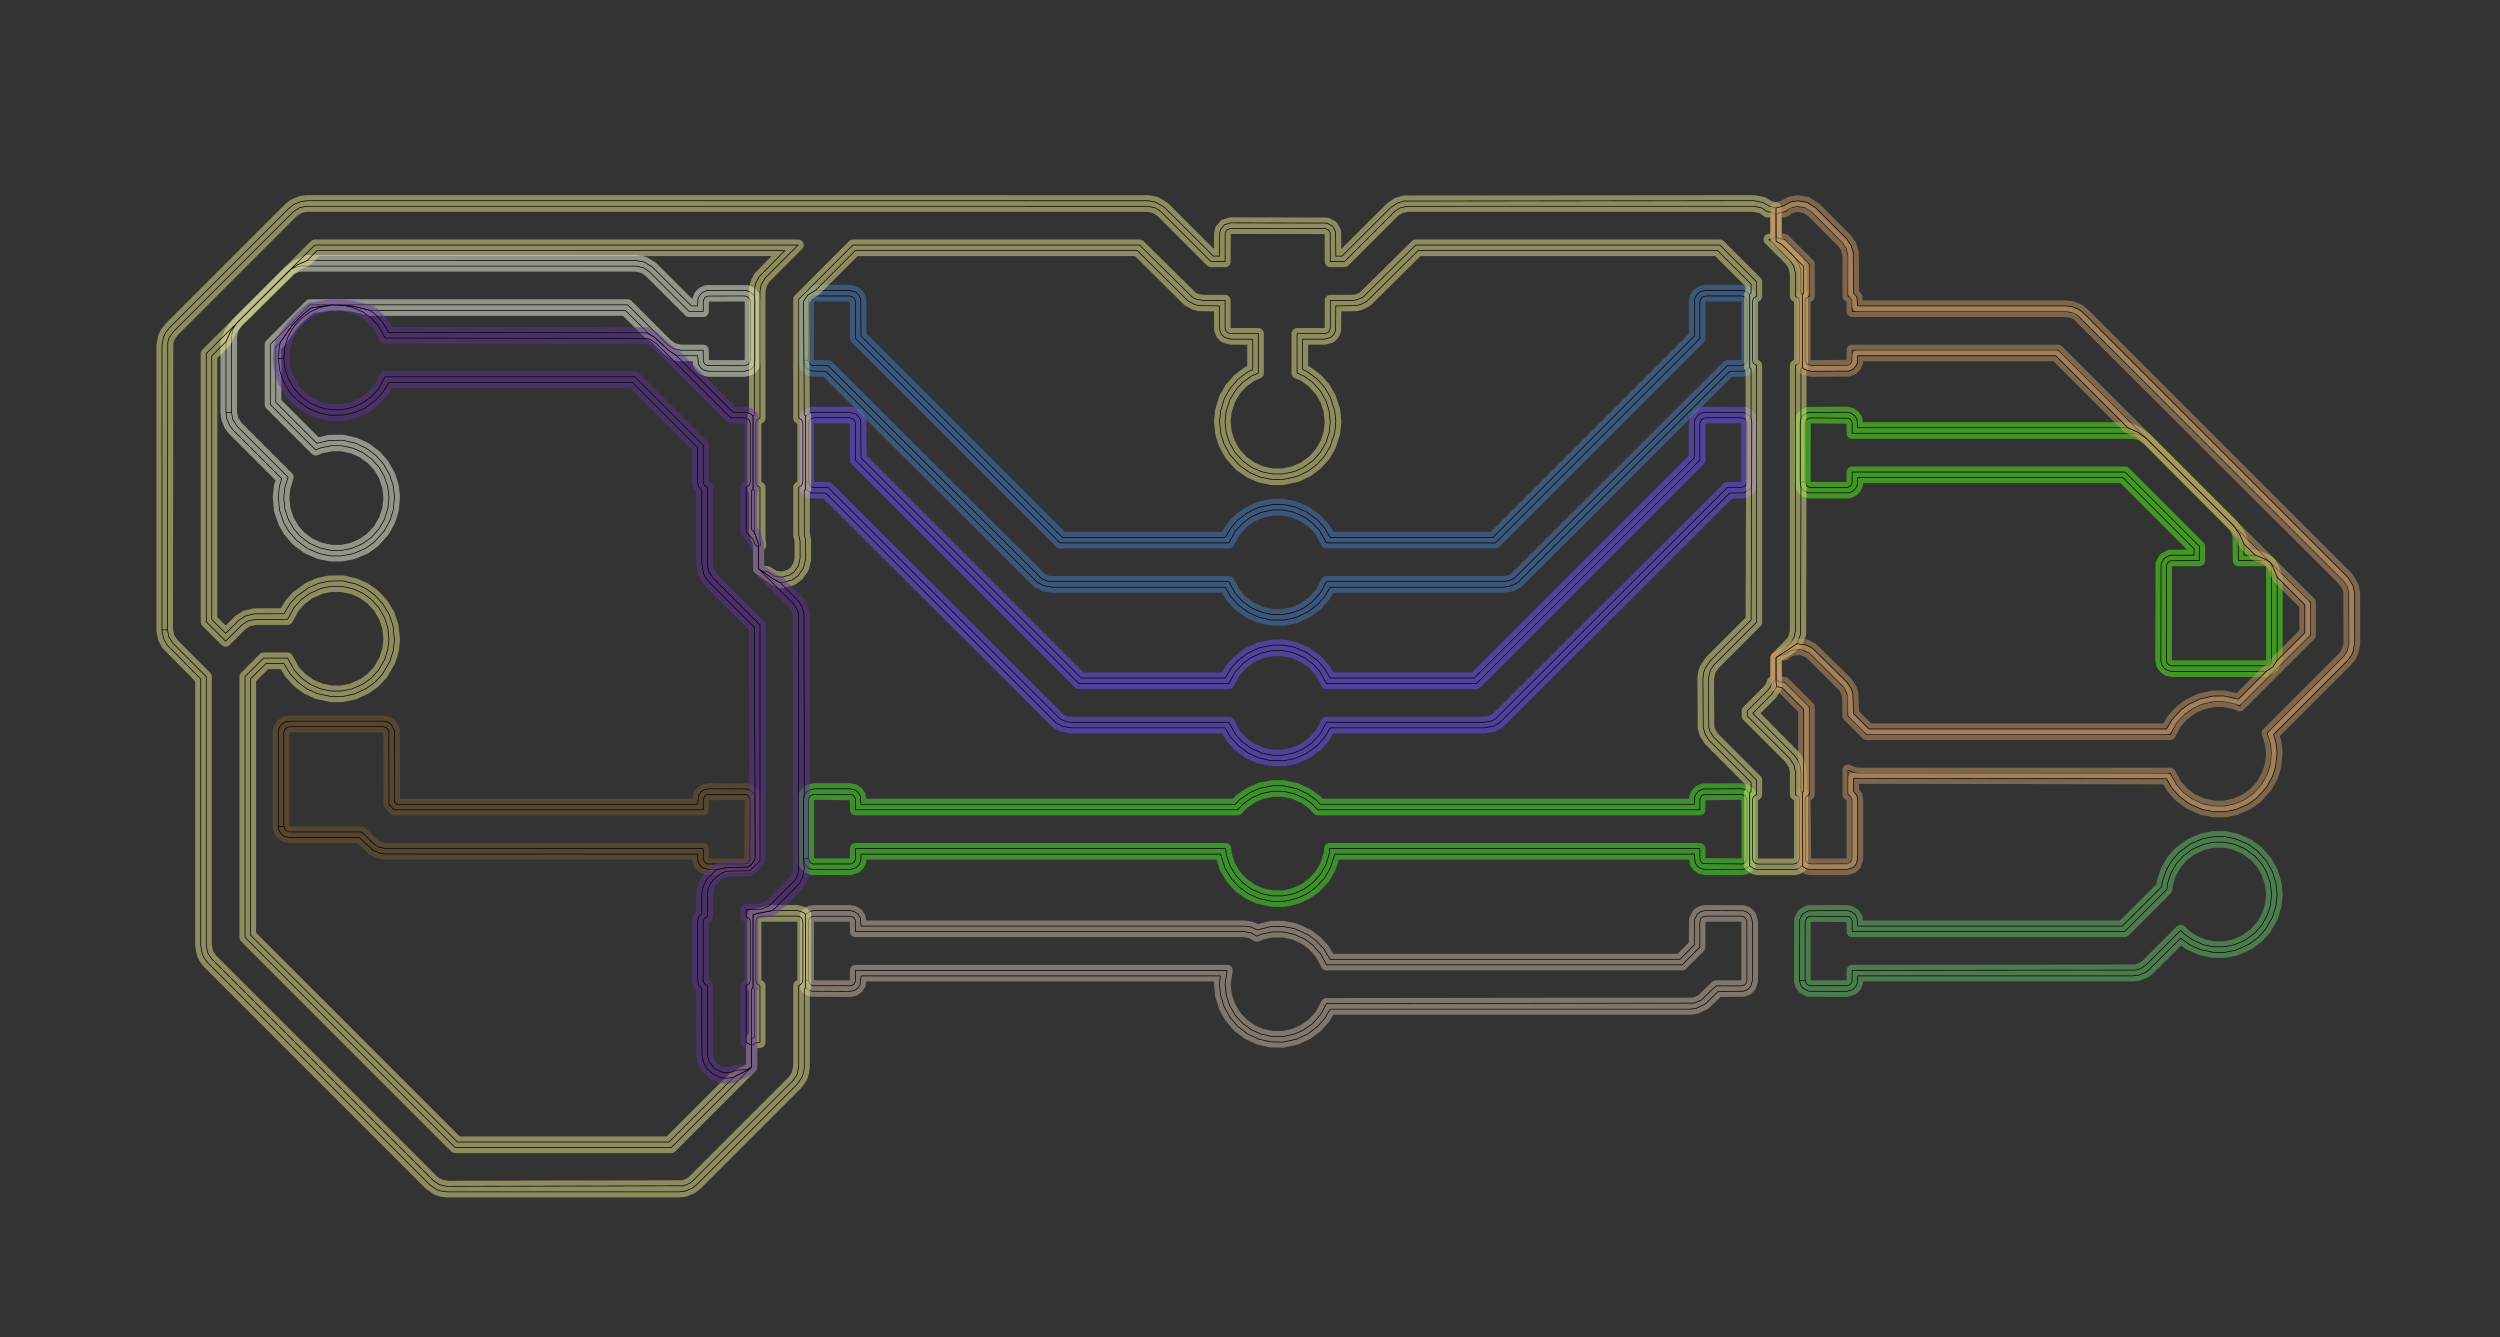 <?xml version="1.0" standalone="no"?>
<!DOCTYPE svg PUBLIC "-//W3C//DTD SVG 1.1//EN"
"http://www.w3.org/Graphics/SVG/1.1/DTD/svg11.dtd">
<svg width="170.646" height="91.276" viewBox="0 0 3555.12 1901.57" version="1.1"
xmlns="http://www.w3.org/2000/svg"
xmlns:xlink="http://www.w3.org/1999/xlink">
<rect x="0" y="0" width="3555.12" height="1901.57" fill="#333333" stroke="none"/>
<polyline points="2559.05,1394.09 2559.36,1307.56 2563.67,1299.49 2571.73,1295.18 2625.98,1294.88 2632.01,1296.08 2637.12,1299.49 2640.53,1304.6 2641.73,1316.93 3018,1316.93 3073.91,1261.02 3075.07,1253.26 3080.73,1236.95 3088.62,1223.45 3099.02,1211.77 3115.64,1199.7 3131.55,1192.99 3146.87,1189.82 3164.15,1189.82 3179.47,1192.99 3196.85,1200.45 3209.55,1209.57 3223.3,1224.83 3231.63,1239.96 3236.64,1256.48 3238.19,1272.05 3236.64,1287.61 3231.63,1304.14 3221.36,1321.92 3212,1332.32 3198.23,1342.75 3179.47,1351.1 3164.15,1354.27 3146.87,1354.27 3128.42,1350.09 3114.17,1343.65 3101.02,1334.12 3056.59,1378.45 3051.04,1382.62 3041.09,1386.74 3032.68,1387.79 2641.73,1387.79 2641.43,1397.17 2639.08,1402.84 2634.73,1407.19 2625.98,1409.84 2571.73,1409.54 2563.67,1405.23 2560.25,1400.12 2559.05,1394.09 2566.93,1394.09 2566.93,1310.63 2569.23,1305.06 2573.27,1302.91 2629,1303.35 2631.55,1305.06 2633.71,1309.09 2633.86,1324.8 3021.26,1324.8 3081.45,1264.62 3082.34,1256.49 3086.88,1242.39 3094.55,1228.77 3104.88,1217.04 3117.42,1207.71 3133.19,1200.69 3147.69,1197.65 3163.33,1197.65 3177.83,1200.69 3192.18,1206.89 3206.15,1217.04 3216.03,1228.08 3223.47,1240.89 3228.47,1255.7 3230.31,1272.05 3228.47,1288.39 3224.14,1301.7 3216.48,1315.32 3206.15,1327.05 3192.18,1337.2 3177.83,1343.4 3162.51,1346.48 3147.69,1346.44 3133.19,1343.4 3117.42,1336.38 3106.1,1328.15 3101.12,1322.89 3051.59,1372.37 3043.92,1377.49 3037.29,1379.5 2633.86,1379.92 2633.71,1395.63 2631.55,1399.66 2627.52,1401.82 2573.27,1401.82 2569.23,1399.66 2566.93,1394.09" style="stroke:rgb(103,198,105);stroke-width:15.748;fill:none;stroke-opacity:0.5;stroke-linecap:round;stroke-linejoin:round;;fill:none"/>
<polyline points="2559.05,1394.09 2559.36,1307.56 2563.67,1299.49 2571.73,1295.18 2625.98,1294.88 2632.01,1296.08 2637.12,1299.49 2640.53,1304.6 2641.73,1316.93 3018,1316.93 3073.91,1261.02 3075.07,1253.26 3080.73,1236.95 3088.62,1223.45 3099.02,1211.77 3115.64,1199.7 3131.55,1192.99 3146.87,1189.82 3164.15,1189.82 3179.47,1192.99 3196.85,1200.45 3209.55,1209.57 3223.3,1224.83 3231.63,1239.96 3236.64,1256.48 3238.19,1272.05 3236.64,1287.61 3231.63,1304.14 3221.36,1321.92 3212,1332.32 3198.23,1342.75 3179.47,1351.1 3164.15,1354.27 3146.87,1354.27 3128.42,1350.09 3114.17,1343.65 3101.02,1334.12 3056.59,1378.45 3051.04,1382.62 3041.09,1386.74 3032.68,1387.79 2641.73,1387.79 2641.43,1397.17 2639.08,1402.84 2634.73,1407.19 2625.98,1409.84 2571.73,1409.54 2563.67,1405.23 2560.25,1400.12 2559.05,1394.09 2566.93,1394.09 2566.93,1310.63 2569.23,1305.06 2573.27,1302.91 2629,1303.35 2631.55,1305.06 2633.71,1309.09 2633.86,1324.8 3021.26,1324.8 3081.45,1264.62 3082.34,1256.49 3086.88,1242.39 3094.55,1228.77 3104.88,1217.04 3117.42,1207.71 3133.19,1200.69 3147.69,1197.65 3163.33,1197.65 3177.83,1200.69 3192.18,1206.89 3206.15,1217.04 3216.03,1228.08 3223.47,1240.89 3228.47,1255.7 3230.31,1272.05 3228.47,1288.39 3224.14,1301.7 3216.48,1315.32 3206.15,1327.05 3192.18,1337.2 3177.83,1343.4 3162.51,1346.48 3147.69,1346.44 3133.19,1343.4 3117.42,1336.38 3106.1,1328.15 3101.12,1322.89 3051.59,1372.37 3043.92,1377.49 3037.29,1379.5 2633.86,1379.92 2633.71,1395.63 2631.55,1399.66 2627.52,1401.82 2573.27,1401.82 2569.23,1399.66 2566.93,1394.09" style="stroke:rgb(0,0,0);stroke-width:1px;fill:none;stroke-opacity:1;stroke-linecap:round;stroke-linejoin:round;;fill:none"/>
<polyline points="1145.67,685.432 1145.67,591.656 1151.45,587.418 1157.48,586.22 1208.66,586.22 1217.41,588.874 1221.75,593.218 1224.11,598.896 1224.41,651.07 1537.51,964.172 1742.34,964.172 1751.08,949.728 1760.44,939.33 1774.21,928.902 1791.38,920.974 1809.93,917.294 1825.57,917.382 1840.88,920.548 1858.27,928.004 1873.42,939.33 1883.82,951.01 1891.52,964.172 2096.35,964.172 2409.45,651.07 2409.45,601.968 2410.65,595.942 2414.06,590.832 2419.17,587.418 2425.2,586.22 2479.45,586.522 2485.13,588.874 2489.47,593.218 2491.14,601.968 2491.14,685.432 2490.22,692.778 2487.51,696.568 2479.45,700.878 2459.56,701.18 2131.95,1028.15 2123.13,1032.86 2111.02,1035.04 1891.51,1035.04 1883.82,1048.2 1873.42,1059.88 1859.65,1070.31 1842.48,1078.24 1825.57,1081.83 1806.66,1081.57 1789.84,1077.65 1775.59,1071.21 1760.44,1059.88 1750.04,1048.2 1742.34,1035.04 1522.83,1035.04 1510.73,1032.86 1501.91,1028.15 1174.3,701.18 1154.41,700.878 1148.73,698.526 1145.67,695.744 1145.67,685.432 1149.61,685.432 1149.61,601.968 1150.93,597.594 1153.1,595.42 1157.48,594.094 1208.66,594.094 1214.23,596.4 1216.53,601.968 1216.53,654.332 1534.25,972.046 1747.62,972.046 1755.96,956.328 1767.52,943.498 1778.84,935.272 1793.04,928.758 1809.93,925.168 1823.92,925.168 1839.25,928.25 1855.02,935.272 1867.56,944.598 1876.93,954.996 1886.24,972.046 2099.61,972.046 2417.32,654.332 2417.32,601.968 2419.63,596.4 2425.2,594.094 2476.38,594.094 2480.75,595.42 2482.92,597.594 2484.25,601.968 2484.25,685.432 2481.94,691 2476.38,693.306 2456.3,693.306 2126.95,1022.06 2120.84,1025.33 2111.02,1027.16 1886.24,1027.16 1877.89,1042.88 1866.34,1055.71 1853.6,1064.76 1840.81,1070.45 1823.92,1074.04 1809.93,1074.04 1794.61,1070.96 1778.84,1063.94 1766.29,1054.61 1756.93,1044.21 1747.62,1027.16 1522.83,1027.16 1516.71,1026.45 1508.19,1022.92 1177.56,693.306 1155.94,693.154 1151.91,691 1149.61,685.432" style="stroke:rgb(115,81,255);stroke-width:15.748;fill:none;stroke-opacity:0.5;stroke-linecap:round;stroke-linejoin:round;;fill:none"/>
<polyline points="1145.67,685.432 1145.67,591.656 1151.45,587.418 1157.48,586.22 1208.66,586.22 1217.41,588.874 1221.75,593.218 1224.11,598.896 1224.41,651.07 1537.51,964.172 1742.34,964.172 1751.08,949.728 1760.44,939.33 1774.21,928.902 1791.38,920.974 1809.93,917.294 1825.57,917.382 1840.88,920.548 1858.27,928.004 1873.42,939.33 1883.82,951.01 1891.52,964.172 2096.35,964.172 2409.45,651.07 2409.45,601.968 2410.65,595.942 2414.06,590.832 2419.17,587.418 2425.2,586.22 2479.45,586.522 2485.13,588.874 2489.47,593.218 2491.14,601.968 2491.14,685.432 2490.22,692.778 2487.51,696.568 2479.45,700.878 2459.56,701.18 2131.95,1028.15 2123.13,1032.86 2111.02,1035.04 1891.51,1035.04 1883.82,1048.2 1873.42,1059.88 1859.65,1070.31 1842.48,1078.24 1825.57,1081.83 1806.66,1081.57 1789.84,1077.65 1775.59,1071.21 1760.44,1059.88 1750.04,1048.2 1742.34,1035.04 1522.83,1035.04 1510.73,1032.86 1501.91,1028.15 1174.3,701.18 1154.41,700.878 1148.73,698.526 1145.67,695.744 1145.67,685.432 1149.61,685.432 1149.61,601.968 1150.93,597.594 1153.1,595.42 1157.48,594.094 1208.66,594.094 1214.23,596.4 1216.53,601.968 1216.53,654.332 1534.25,972.046 1747.62,972.046 1755.96,956.328 1767.52,943.498 1778.84,935.272 1793.04,928.758 1809.93,925.168 1823.92,925.168 1839.25,928.25 1855.02,935.272 1867.56,944.598 1876.93,954.996 1886.24,972.046 2099.61,972.046 2417.32,654.332 2417.32,601.968 2419.63,596.4 2425.2,594.094 2476.38,594.094 2480.75,595.42 2482.92,597.594 2484.25,601.968 2484.25,685.432 2481.94,691 2476.38,693.306 2456.3,693.306 2126.95,1022.06 2120.84,1025.33 2111.02,1027.16 1886.24,1027.16 1877.89,1042.88 1866.34,1055.71 1853.6,1064.76 1840.81,1070.45 1823.92,1074.04 1809.93,1074.04 1794.61,1070.96 1778.84,1063.94 1766.29,1054.61 1756.93,1044.21 1747.62,1027.16 1522.83,1027.16 1516.71,1026.45 1508.19,1022.92 1177.56,693.306 1155.94,693.154 1151.91,691 1149.61,685.432" style="stroke:rgb(0,0,0);stroke-width:1px;fill:none;stroke-opacity:1;stroke-linecap:round;stroke-linejoin:round;;fill:none"/>
<polyline points="1142.71,1220.87 1142.71,1137.4 1143.63,1130.06 1148.73,1124.31 1157.48,1121.65 1208.66,1121.65 1214.69,1122.85 1219.8,1126.27 1223.21,1131.37 1224.41,1143.7 1756.51,1143.7 1762.89,1137.13 1777.06,1127.26 1791.38,1120.97 1809.93,1117.29 1825.57,1117.38 1844.02,1121.57 1859.65,1128.9 1872.25,1138.16 1877.35,1143.7 2409.45,1143.7 2409.75,1134.33 2412.1,1128.65 2416.45,1124.31 2422.12,1121.96 2476.38,1121.65 2482.4,1122.85 2488.19,1127.09 2488.19,1231.18 2482.4,1235.41 2476.38,1236.61 2425.2,1236.61 2419.17,1235.41 2414.06,1232 2410.65,1226.89 2409.45,1214.57 1898.11,1214.57 1891.71,1234.7 1883.82,1248.2 1870.97,1262.08 1858.27,1271.21 1844.02,1277.65 1827.2,1281.57 1809.93,1281.92 1789.84,1277.65 1774.21,1270.31 1761.61,1261.05 1751.08,1249.48 1742.15,1234.7 1735.74,1214.57 1224.41,1214.57 1224.11,1223.94 1221.75,1229.61 1217.41,1233.96 1208.66,1236.61 1154.41,1236.31 1148.73,1233.96 1144.39,1229.61 1142.71,1220.87 1149.61,1220.87 1149.61,1137.4 1151.91,1131.83 1157.48,1129.53 1211.67,1130.13 1214.23,1131.83 1216.38,1135.86 1216.53,1151.57 1760.01,1151.57 1766.88,1144.02 1780.26,1134.45 1793.81,1128.46 1809.93,1125.17 1825.56,1125.34 1840.81,1128.76 1855.02,1135.27 1866.34,1143.5 1873.84,1151.57 2417.32,1151.57 2417.47,1135.86 2419.63,1131.83 2422.18,1130.13 2476.38,1129.53 2481.94,1131.83 2484.25,1137.4 2484.25,1220.87 2481.94,1226.43 2477.91,1228.59 2422.18,1228.14 2419.63,1226.43 2417.47,1222.4 2417.32,1206.69 1890.94,1206.69 1890.11,1215.11 1885.26,1230.03 1877.89,1242.88 1867.56,1254.61 1853.6,1264.76 1840.04,1270.75 1824.75,1274 1809.11,1274 1793.81,1270.75 1780.26,1264.76 1767.52,1255.71 1756.93,1244.21 1748.97,1230.77 1743.75,1215.11 1742.91,1206.69 1216.53,1206.69 1216.38,1222.4 1214.23,1226.43 1210.2,1228.59 1155.94,1228.59 1151.91,1226.43 1149.61,1220.87" style="stroke:rgb(74,236,41);stroke-width:15.748;fill:none;stroke-opacity:0.5;stroke-linecap:round;stroke-linejoin:round;;fill:none"/>
<polyline points="1142.71,1220.87 1142.71,1137.4 1143.63,1130.06 1148.73,1124.31 1157.48,1121.65 1208.66,1121.65 1214.69,1122.85 1219.8,1126.27 1223.21,1131.37 1224.41,1143.7 1756.51,1143.7 1762.89,1137.13 1777.06,1127.26 1791.38,1120.97 1809.93,1117.29 1825.57,1117.38 1844.02,1121.57 1859.65,1128.9 1872.25,1138.16 1877.35,1143.7 2409.45,1143.7 2409.75,1134.33 2412.1,1128.65 2416.45,1124.31 2422.12,1121.96 2476.38,1121.65 2482.4,1122.85 2488.19,1127.09 2488.19,1231.18 2482.4,1235.41 2476.38,1236.61 2425.2,1236.61 2419.17,1235.41 2414.06,1232 2410.65,1226.89 2409.45,1214.57 1898.11,1214.57 1891.71,1234.7 1883.82,1248.2 1870.97,1262.08 1858.27,1271.21 1844.02,1277.65 1827.2,1281.57 1809.93,1281.92 1789.84,1277.65 1774.21,1270.31 1761.61,1261.05 1751.08,1249.48 1742.15,1234.7 1735.74,1214.57 1224.41,1214.57 1224.11,1223.94 1221.75,1229.61 1217.41,1233.96 1208.66,1236.61 1154.41,1236.31 1148.73,1233.96 1144.39,1229.61 1142.71,1220.87 1149.61,1220.87 1149.61,1137.4 1151.91,1131.83 1157.48,1129.53 1211.67,1130.13 1214.23,1131.83 1216.38,1135.86 1216.53,1151.57 1760.01,1151.57 1766.88,1144.02 1780.26,1134.45 1793.81,1128.46 1809.93,1125.17 1825.56,1125.34 1840.81,1128.76 1855.02,1135.27 1866.34,1143.5 1873.84,1151.57 2417.32,1151.57 2417.47,1135.86 2419.63,1131.83 2422.18,1130.13 2476.38,1129.53 2481.94,1131.83 2484.25,1137.4 2484.25,1220.87 2481.94,1226.43 2477.91,1228.59 2422.18,1228.14 2419.63,1226.43 2417.47,1222.4 2417.32,1206.69 1890.94,1206.69 1890.11,1215.11 1885.26,1230.03 1877.89,1242.88 1867.56,1254.61 1853.6,1264.76 1840.04,1270.75 1824.75,1274 1809.11,1274 1793.81,1270.75 1780.26,1264.76 1767.52,1255.71 1756.93,1244.21 1748.97,1230.77 1743.75,1215.11 1742.91,1206.69 1216.53,1206.69 1216.38,1222.4 1214.23,1226.43 1210.2,1228.59 1155.94,1228.59 1151.91,1226.43 1149.61,1220.87" style="stroke:rgb(0,0,0);stroke-width:1px;fill:none;stroke-opacity:1;stroke-linecap:round;stroke-linejoin:round;;fill:none"/>
<polyline points="1145.67,1394.09 1145.67,1300.32 1151.45,1296.08 1157.48,1294.88 1208.66,1294.88 1214.69,1296.08 1219.8,1299.49 1223.21,1304.6 1224.41,1316.93 1769.68,1316.93 1778.1,1317.98 1788.29,1322.26 1808.29,1317.38 1823.92,1317.29 1840.88,1320.55 1859.65,1328.9 1873.42,1339.33 1882.78,1349.73 1891.52,1364.17 2388.87,1364.17 2409.45,1343.59 2409.75,1307.56 2414.06,1299.49 2419.17,1296.08 2425.2,1294.88 2479.45,1295.18 2485.13,1297.54 2489.47,1301.88 2492.13,1310.63 2492.13,1394.09 2489.47,1402.84 2485.13,1407.19 2479.45,1409.54 2443.42,1409.84 2424.47,1428.15 2411.95,1433.98 2403.54,1435.04 1891.51,1435.04 1883.82,1448.2 1873.42,1459.88 1859.65,1470.31 1844.02,1477.65 1823.92,1481.92 1806.66,1481.57 1789.84,1477.65 1774.21,1470.31 1760.44,1459.88 1749.14,1446.82 1740.81,1431.69 1735.8,1415.17 1734.25,1399.61 1735.41,1387.79 1224.41,1387.79 1223.21,1400.12 1219.8,1405.23 1214.69,1408.64 1208.66,1409.84 1154.41,1409.54 1148.73,1407.19 1145.67,1404.41 1145.67,1394.09 1149.61,1394.09 1149.76,1309.09 1151.91,1305.06 1155.94,1302.91 1210.2,1302.91 1214.23,1305.06 1216.38,1309.09 1216.53,1324.8 1769.68,1324.8 1779.5,1326.64 1787.23,1331.35 1793.81,1328.46 1808.3,1325.34 1824.75,1325.21 1840.81,1328.76 1855.02,1335.27 1866.34,1343.5 1877.89,1356.33 1886.24,1372.05 2392.13,1372.05 2417.32,1346.85 2417.32,1310.63 2418.65,1306.25 2420.82,1304.08 2425.2,1302.76 2476.38,1302.76 2480.75,1304.08 2484.1,1309.09 2484.25,1394.09 2482.92,1398.47 2480.75,1400.64 2476.38,1401.97 2440.15,1401.97 2419.47,1422.06 2409.67,1426.45 1886.24,1427.16 1877.89,1442.88 1866.34,1455.71 1853.6,1464.76 1840.81,1470.45 1824.75,1474 1809.11,1474 1793.04,1470.45 1780.26,1464.76 1767.52,1455.71 1756.93,1444.21 1748.97,1430.77 1743.76,1415.16 1742.13,1399.61 1745.08,1379.92 1216.53,1379.92 1216.38,1395.63 1214.23,1399.66 1210.2,1401.82 1155.94,1401.82 1151.91,1399.66 1149.61,1394.09" style="stroke:rgb(205,186,171);stroke-width:15.748;fill:none;stroke-opacity:0.5;stroke-linecap:round;stroke-linejoin:round;;fill:none"/>
<polyline points="1145.67,1394.09 1145.67,1300.32 1151.45,1296.08 1157.48,1294.88 1208.66,1294.88 1214.69,1296.08 1219.8,1299.49 1223.21,1304.6 1224.41,1316.93 1769.68,1316.93 1778.1,1317.98 1788.29,1322.26 1808.29,1317.38 1823.92,1317.29 1840.88,1320.55 1859.65,1328.9 1873.42,1339.33 1882.78,1349.73 1891.52,1364.17 2388.87,1364.17 2409.45,1343.59 2409.75,1307.56 2414.06,1299.49 2419.17,1296.08 2425.2,1294.88 2479.45,1295.18 2485.13,1297.54 2489.47,1301.88 2492.13,1310.63 2492.13,1394.09 2489.47,1402.84 2485.13,1407.19 2479.45,1409.54 2443.42,1409.84 2424.47,1428.15 2411.95,1433.98 2403.54,1435.04 1891.51,1435.04 1883.82,1448.2 1873.42,1459.88 1859.65,1470.31 1844.02,1477.65 1823.92,1481.92 1806.66,1481.57 1789.84,1477.65 1774.21,1470.31 1760.44,1459.88 1749.14,1446.82 1740.81,1431.69 1735.8,1415.17 1734.25,1399.61 1735.41,1387.79 1224.41,1387.79 1223.21,1400.12 1219.8,1405.23 1214.69,1408.64 1208.66,1409.84 1154.41,1409.54 1148.73,1407.19 1145.67,1404.41 1145.67,1394.09 1149.61,1394.09 1149.76,1309.09 1151.91,1305.06 1155.94,1302.91 1210.2,1302.91 1214.23,1305.06 1216.38,1309.09 1216.53,1324.8 1769.68,1324.8 1779.5,1326.64 1787.23,1331.35 1793.81,1328.46 1808.3,1325.34 1824.75,1325.21 1840.81,1328.76 1855.02,1335.27 1866.34,1343.5 1877.89,1356.33 1886.24,1372.05 2392.13,1372.05 2417.32,1346.85 2417.32,1310.63 2418.65,1306.25 2420.82,1304.08 2425.2,1302.76 2476.38,1302.76 2480.75,1304.08 2484.1,1309.09 2484.25,1394.09 2482.92,1398.47 2480.75,1400.64 2476.38,1401.97 2440.15,1401.97 2419.47,1422.06 2409.67,1426.45 1886.24,1427.16 1877.89,1442.88 1866.34,1455.71 1853.6,1464.76 1840.81,1470.45 1824.75,1474 1809.11,1474 1793.04,1470.45 1780.26,1464.76 1767.52,1455.71 1756.93,1444.21 1748.97,1430.77 1743.76,1415.16 1742.13,1399.61 1745.08,1379.92 1216.53,1379.92 1216.38,1395.63 1214.23,1399.66 1210.2,1401.82 1155.94,1401.82 1151.91,1399.66 1149.61,1394.09" style="stroke:rgb(0,0,0);stroke-width:1px;fill:none;stroke-opacity:1;stroke-linecap:round;stroke-linejoin:round;;fill:none"/>
<polyline points="321.338,586.692 321.338,485.936 327.766,471.566 337.282,458.856 410.284,385.882 422.432,376.9 436.802,370.472 905.48,370.548 916.04,372.648 927.846,379.812 983.18,435.038 992.126,435.038 992.428,425.668 994.78,419.99 999.124,415.646 1004.8,413.294 1062.13,413.294 1067.8,415.646 1072.92,421.454 1073.82,428.74 1073.82,512.202 1072.9,519.55 1067.8,525.298 1059.05,527.952 1007.87,527.952 1001.85,526.754 996.738,523.34 993.324,518.23 992.126,505.904 966.96,505.828 961.058,505.04 956.762,502.524 949.248,496.97 931.41,480.116 921.62,473.698 889.26,441.338 526.262,441.338 503.07,435.53 485.34,433.646 469.654,433.736 442.464,437.902 427.47,450.142 416.266,461.782 398.94,486.286 392.204,493.022 392.204,572.016 450.676,630.486 468.076,626.3 486.988,626.042 505.434,630.226 521.066,637.564 534.834,647.992 545.232,659.67 554.466,676.178 559.216,691.078 560.936,706.62 559.216,725.456 554.466,740.356 546.13,755.48 532.386,770.746 519.684,779.868 502.302,787.324 485.342,790.578 469.704,790.492 454.39,787.324 437.008,779.868 421.858,768.542 410.56,755.48 403.564,743.364 397.476,725.456 395.754,706.62 397.476,691.078 400.734,680.766 331.716,611.746 326.514,605.052 322.394,595.104 321.338,586.692 329.212,586.692 329.212,478.346 331.64,467.1 337.284,458.858 414.564,382.592 423.086,379.062 429.212,378.346 904.708,378.384 915.182,380.774 922.85,385.898 979.918,442.912 1000,442.912 1000.15,427.204 1002.31,423.172 1006.34,421.016 1059.05,420.866 1062.07,421.464 1065.6,424.364 1066.93,428.74 1066.93,512.204 1064.62,517.772 1059.05,520.078 1006.34,519.926 1002.31,517.772 1000.15,513.74 1000,498.03 967.732,497.992 957.258,495.602 949.016,489.958 892.52,433.464 440.628,433.464 384.33,489.76 384.33,575.276 448.934,639.88 456.026,636.912 471.35,633.83 486.164,633.874 502.23,637.42 515.748,643.486 528.982,653.26 538.862,664.298 546.308,677.108 551.514,692.714 553.148,708.266 551.644,723.006 546.682,738.692 538.344,752.876 527.758,764.376 515.748,773.048 500.664,779.622 486.164,782.66 471.35,782.704 454.46,779.114 440.252,772.6 427.71,763.274 418.348,752.876 410.01,738.692 405.048,723.006 403.542,708.266 405.048,693.528 409.714,678.612 336.764,605.606 331.05,596.51 329.212,586.692" style="stroke:rgb(242,251,227);stroke-width:15.748;fill:none;stroke-opacity:0.5;stroke-linecap:round;stroke-linejoin:round;;fill:none"/>
<polyline points="321.338,586.692 321.338,485.936 327.766,471.566 337.282,458.856 410.284,385.882 422.432,376.9 436.802,370.472 905.48,370.548 916.04,372.648 927.846,379.812 983.18,435.038 992.126,435.038 992.428,425.668 994.78,419.99 999.124,415.646 1004.8,413.294 1062.13,413.294 1067.8,415.646 1072.92,421.454 1073.82,428.74 1073.82,512.202 1072.9,519.55 1067.8,525.298 1059.05,527.952 1007.87,527.952 1001.85,526.754 996.738,523.34 993.324,518.23 992.126,505.904 966.96,505.828 961.058,505.04 956.762,502.524 949.248,496.97 931.41,480.116 921.62,473.698 889.26,441.338 526.262,441.338 503.07,435.53 485.34,433.646 469.654,433.736 442.464,437.902 427.47,450.142 416.266,461.782 398.94,486.286 392.204,493.022 392.204,572.016 450.676,630.486 468.076,626.3 486.988,626.042 505.434,630.226 521.066,637.564 534.834,647.992 545.232,659.67 554.466,676.178 559.216,691.078 560.936,706.62 559.216,725.456 554.466,740.356 546.13,755.48 532.386,770.746 519.684,779.868 502.302,787.324 485.342,790.578 469.704,790.492 454.39,787.324 437.008,779.868 421.858,768.542 410.56,755.48 403.564,743.364 397.476,725.456 395.754,706.62 397.476,691.078 400.734,680.766 331.716,611.746 326.514,605.052 322.394,595.104 321.338,586.692 329.212,586.692 329.212,478.346 331.64,467.1 337.284,458.858 414.564,382.592 423.086,379.062 429.212,378.346 904.708,378.384 915.182,380.774 922.85,385.898 979.918,442.912 1000,442.912 1000.15,427.204 1002.31,423.172 1006.34,421.016 1059.05,420.866 1062.07,421.464 1065.6,424.364 1066.93,428.74 1066.93,512.204 1064.62,517.772 1059.05,520.078 1006.34,519.926 1002.31,517.772 1000.15,513.74 1000,498.03 967.732,497.992 957.258,495.602 949.016,489.958 892.52,433.464 440.628,433.464 384.33,489.76 384.33,575.276 448.934,639.88 456.026,636.912 471.35,633.83 486.164,633.874 502.23,637.42 515.748,643.486 528.982,653.26 538.862,664.298 546.308,677.108 551.514,692.714 553.148,708.266 551.644,723.006 546.682,738.692 538.344,752.876 527.758,764.376 515.748,773.048 500.664,779.622 486.164,782.66 471.35,782.704 454.46,779.114 440.252,772.6 427.71,763.274 418.348,752.876 410.01,738.692 405.048,723.006 403.542,708.266 405.048,693.528 409.714,678.612 336.764,605.606 331.05,596.51 329.212,586.692" style="stroke:rgb(0,0,0);stroke-width:1px;fill:none;stroke-opacity:1;stroke-linecap:round;stroke-linejoin:round;;fill:none"/>
<polyline points="1142.71,512.202 1142.72,428.442 1148.6,419.648 1159.56,412.992 1208.66,412.992 1217.41,415.646 1221.75,419.99 1224.11,425.668 1224.41,477.842 1510.74,764.172 1742.34,764.172 1751.08,749.728 1760.44,739.33 1774.21,728.902 1791.38,720.974 1809.93,717.294 1825.57,717.382 1840.88,720.548 1858.27,728.004 1873.42,739.33 1883.82,751.01 1891.52,764.172 2123.12,764.172 2409.45,477.842 2409.45,428.74 2410.65,422.712 2414.06,417.604 2419.17,414.19 2425.2,412.992 2476.38,412.992 2482.4,414.19 2488.19,418.426 2488.19,522.516 2485.13,525.298 2479.45,527.65 2459.56,527.952 2158.72,828.146 2149.9,832.862 2137.79,835.038 1891.51,835.038 1883.82,848.202 1873.42,859.882 1859.65,870.308 1842.48,878.236 1825.57,881.83 1806.66,881.572 1789.84,877.646 1775.59,871.206 1760.44,859.882 1750.04,848.202 1742.34,835.038 1496.06,835.038 1483.96,832.862 1475.14,828.146 1174.3,527.952 1154.41,527.65 1148.73,525.298 1144.39,520.954 1142.71,512.202 1149.61,512.204 1149.61,428.74 1150.93,424.364 1154.47,421.464 1157.48,420.866 1208.66,420.866 1214.23,423.172 1216.53,428.74 1216.53,481.104 1507.48,772.046 1747.62,772.046 1755.96,756.328 1767.52,743.498 1778.84,735.272 1793.04,728.758 1809.93,725.168 1823.92,725.168 1839.25,728.25 1855.02,735.272 1867.56,744.598 1876.93,754.996 1886.24,772.046 2126.38,772.046 2417.32,481.104 2417.32,428.74 2419.63,423.172 2425.2,420.866 2476.38,420.866 2479.39,421.464 2482.92,424.364 2484.25,428.74 2484.25,512.204 2481.94,517.772 2476.38,520.078 2456.3,520.078 2153.73,822.06 2147.61,825.328 2137.79,827.164 1886.24,827.164 1877.89,842.882 1866.34,855.714 1853.6,864.762 1840.81,870.452 1823.92,874.042 1809.93,874.042 1794.61,870.96 1778.84,863.938 1766.29,854.612 1756.93,844.214 1747.62,827.164 1496.06,827.164 1489.94,826.448 1481.41,822.918 1177.56,520.078 1155.94,519.926 1151.91,517.772 1149.61,512.204" style="stroke:rgb(70,124,194);stroke-width:15.748;fill:none;stroke-opacity:0.5;stroke-linecap:round;stroke-linejoin:round;;fill:none"/>
<polyline points="1142.71,512.202 1142.72,428.442 1148.6,419.648 1159.56,412.992 1208.66,412.992 1217.41,415.646 1221.75,419.99 1224.11,425.668 1224.41,477.842 1510.74,764.172 1742.34,764.172 1751.08,749.728 1760.44,739.33 1774.21,728.902 1791.38,720.974 1809.93,717.294 1825.57,717.382 1840.88,720.548 1858.27,728.004 1873.42,739.33 1883.82,751.01 1891.52,764.172 2123.12,764.172 2409.45,477.842 2409.45,428.74 2410.65,422.712 2414.06,417.604 2419.17,414.19 2425.2,412.992 2476.38,412.992 2482.4,414.19 2488.19,418.426 2488.19,522.516 2485.13,525.298 2479.45,527.65 2459.56,527.952 2158.72,828.146 2149.9,832.862 2137.79,835.038 1891.51,835.038 1883.82,848.202 1873.42,859.882 1859.65,870.308 1842.48,878.236 1825.57,881.83 1806.66,881.572 1789.84,877.646 1775.59,871.206 1760.44,859.882 1750.04,848.202 1742.34,835.038 1496.06,835.038 1483.96,832.862 1475.14,828.146 1174.3,527.952 1154.41,527.65 1148.73,525.298 1144.39,520.954 1142.71,512.202 1149.61,512.204 1149.61,428.74 1150.93,424.364 1154.47,421.464 1157.48,420.866 1208.66,420.866 1214.23,423.172 1216.53,428.74 1216.53,481.104 1507.48,772.046 1747.62,772.046 1755.96,756.328 1767.52,743.498 1778.84,735.272 1793.04,728.758 1809.93,725.168 1823.92,725.168 1839.25,728.25 1855.02,735.272 1867.56,744.598 1876.93,754.996 1886.24,772.046 2126.38,772.046 2417.32,481.104 2417.32,428.74 2419.63,423.172 2425.2,420.866 2476.38,420.866 2479.39,421.464 2482.92,424.364 2484.25,428.74 2484.25,512.204 2481.94,517.772 2476.38,520.078 2456.3,520.078 2153.73,822.06 2147.61,825.328 2137.79,827.164 1886.24,827.164 1877.89,842.882 1866.34,855.714 1853.6,864.762 1840.81,870.452 1823.92,874.042 1809.93,874.042 1794.61,870.96 1778.84,863.938 1766.29,854.612 1756.93,844.214 1747.62,827.164 1496.06,827.164 1489.94,826.448 1481.41,822.918 1177.56,520.078 1155.94,519.926 1151.91,517.772 1149.61,512.204" style="stroke:rgb(0,0,0);stroke-width:1px;fill:none;stroke-opacity:1;stroke-linecap:round;stroke-linejoin:round;;fill:none"/>
<polyline points="2560.04,685.432 2560.04,601.968 2561.71,593.218 2566.05,588.874 2571.73,586.522 2625.98,586.22 2632.01,587.418 2637.12,590.832 2640.53,595.942 2641.73,608.268 3025.87,608.266 3040.24,614.698 3052.39,623.676 3175.53,746.818 3184.51,758.964 3190.94,773.342 3190.94,789.37 3206.97,789.37 3222.44,795.776 3228.08,799.478 3231.78,805.118 3238.19,820.586 3238.17,939.182 3232.01,948.55 3222.44,954.724 3088.58,954.724 3082.56,953.524 3077.45,950.112 3074.03,945.002 3072.83,938.976 3073.14,802.044 3077.45,793.982 3085.51,789.672 3120.08,789.37 3120.08,780.424 3018.79,679.134 2641.73,679.134 2641.43,688.504 2639.08,694.182 2634.73,698.526 2629.06,700.878 2571.73,700.878 2566.05,698.526 2560.95,692.772 2560.04,685.432 2566.93,685.432 2567.08,600.432 2569.23,596.4 2573.27,594.244 2629,594.694 2631.55,596.4 2633.71,600.432 2633.86,616.142 3033.46,616.14 3043.28,617.978 3052.95,624.212 3177.97,749.816 3182.65,761.136 3183.07,797.244 3222.44,797.244 3226.17,798.224 3229.34,801.396 3230.31,805.118 3230.31,938.976 3228.99,943.35 3226.81,945.522 3222.44,946.85 3088.58,946.85 3085.57,946.25 3082.03,943.35 3080.71,938.976 3080.86,803.582 3083.01,799.55 3087.05,797.394 3127.95,797.244 3127.95,777.162 3022.05,671.26 2633.86,671.26 2633.71,686.968 2631.55,691 2627.52,693.154 2573.27,693.154 2569.23,691 2566.93,685.432" style="stroke:rgb(84,248,27);stroke-width:15.748;fill:none;stroke-opacity:0.5;stroke-linecap:round;stroke-linejoin:round;;fill:none"/>
<polyline points="2560.04,685.432 2560.04,601.968 2561.71,593.218 2566.05,588.874 2571.73,586.522 2625.98,586.22 2632.01,587.418 2637.12,590.832 2640.53,595.942 2641.73,608.268 3025.87,608.266 3040.24,614.698 3052.39,623.676 3175.53,746.818 3184.51,758.964 3190.94,773.342 3190.94,789.37 3206.97,789.37 3222.44,795.776 3228.08,799.478 3231.78,805.118 3238.19,820.586 3238.17,939.182 3232.01,948.55 3222.44,954.724 3088.58,954.724 3082.56,953.524 3077.45,950.112 3074.03,945.002 3072.83,938.976 3073.14,802.044 3077.45,793.982 3085.51,789.672 3120.08,789.37 3120.08,780.424 3018.79,679.134 2641.73,679.134 2641.43,688.504 2639.08,694.182 2634.73,698.526 2629.06,700.878 2571.73,700.878 2566.05,698.526 2560.95,692.772 2560.04,685.432 2566.93,685.432 2567.08,600.432 2569.23,596.4 2573.27,594.244 2629,594.694 2631.55,596.4 2633.71,600.432 2633.86,616.142 3033.46,616.14 3043.28,617.978 3052.95,624.212 3177.97,749.816 3182.65,761.136 3183.07,797.244 3222.44,797.244 3226.17,798.224 3229.34,801.396 3230.31,805.118 3230.31,938.976 3228.99,943.35 3226.81,945.522 3222.44,946.85 3088.58,946.85 3085.57,946.25 3082.03,943.35 3080.71,938.976 3080.86,803.582 3083.01,799.55 3087.05,797.394 3127.95,797.244 3127.95,777.162 3022.05,671.26 2633.86,671.26 2633.71,686.968 2631.55,691 2627.52,693.154 2573.27,693.154 2569.23,691 2566.93,685.432" style="stroke:rgb(0,0,0);stroke-width:1px;fill:none;stroke-opacity:1;stroke-linecap:round;stroke-linejoin:round;;fill:none"/>
<polyline points="230.314,895.668 230.314,491.42 232.49,479.316 235.49,473.06 240.692,466.366 411.246,295.81 417.942,290.61 427.89,286.488 436.302,285.432 1633.43,285.508 1643.99,287.608 1655.8,294.772 1725.31,364.172 1734.25,364.172 1734.25,332.676 1735.45,326.65 1741.25,319.582 1750,316.928 1886.93,317.23 1894.99,321.54 1899.3,329.604 1899.61,364.172 1908.55,364.172 1978.06,294.772 1987.01,288.79 1996.58,285.886 2494.09,285.432 2506.97,287.904 2516.39,293.41 2525.59,295.726 2525.64,343.018 2534.54,348.314 2552.19,366.08 2557.66,374.412 2559.97,380.958 2561.02,389.37 2561.02,416.542 2562.99,418.426 2562.99,522.518 2561.02,524.4 2561.02,594.416 2560.04,601.968 2560.04,685.432 2561.02,692.982 2560.57,901.644 2555.28,915.464 2525.59,935.28 2526.5,976.802 2519.15,987.654 2492.52,1014.28 2551.68,1074.12 2555.85,1079.67 2559.97,1089.62 2561.02,1098.03 2561.02,1125.2 2562.99,1127.09 2562.99,1231.18 2557.21,1235.41 2551.18,1236.61 2500,1236.61 2493.97,1235.41 2488.19,1231.18 2488.19,1127.09 2490.16,1125.2 2490.16,1112.71 2430.99,1053.44 2425.01,1044.48 2422.11,1034.91 2421.65,964.764 2422.71,956.352 2425.01,949.808 2432.03,939.71 2490.16,881.584 2491.14,601.968 2490.16,594.424 2490.16,524.4 2488.19,522.516 2488.19,418.426 2490.16,416.542 2490.16,404.046 2442.41,356.298 2016.64,356.298 1944.15,428.146 1935.33,432.862 1928.61,434.584 1899.61,435.038 1899.3,469.606 1896.95,475.284 1892.61,479.628 1883.86,482.282 1852.36,482.282 1852.36,525.354 1859.65,528.902 1873.42,539.33 1883.82,551.01 1891.71,564.508 1898.06,584.044 1899.61,599.606 1898.06,615.166 1891.71,634.702 1883.82,648.202 1873.42,659.882 1859.65,670.308 1844.02,677.646 1823.92,681.916 1808.29,681.83 1791.38,678.236 1777.06,671.954 1762.89,662.084 1749.14,646.82 1740.81,631.694 1736.06,616.796 1734.25,599.606 1735.8,584.044 1741.4,565.978 1749.14,552.392 1760.44,539.33 1774.21,528.902 1781.5,525.354 1781.5,482.282 1750,482.282 1741.25,479.628 1736.91,475.284 1734.55,469.606 1734.25,435.038 1705.25,434.584 1698.52,432.862 1689.7,428.146 1617.21,356.298 1216.25,356.298 1159.56,412.99 1148.6,419.648 1142.72,428.442 1143.7,589.772 1145.67,591.654 1145.67,695.746 1143.7,697.628 1143.7,759.202 1145.59,768.734 1145.58,794.952 1142.61,807.718 1135.11,818.472 1126.48,824.74 1112.29,828.632 1109.65,828.632 1101.48,824.582 1078.7,808.776 1078.79,774.414 1072.83,757.038 1072.83,697.63 1070.86,695.744 1070.86,591.656 1072.83,589.77 1073.29,408.788 1075.01,402.068 1079.73,393.246 1116.03,356.298 450.978,356.298 436.808,370.468 422.432,376.9 413.148,383.288 336.748,459.418 327.766,471.566 321.336,485.94 301.18,506.098 301.18,880.99 320.866,900.676 339.476,882.174 348.428,876.192 361.842,872.91 403.758,872.834 412.496,858.39 421.858,847.992 438.476,835.918 452.796,829.636 468.076,826.3 486.988,826.042 505.434,830.226 519.684,836.666 532.386,845.788 544.196,858.39 553.126,873.17 558.79,889.486 560.936,909.914 559.216,925.456 554.466,940.356 544.196,958.144 533.668,969.708 521.066,978.97 503.894,986.898 486.988,990.492 471.35,990.578 451.258,986.306 437.008,979.868 424.304,970.746 412.496,958.144 403.758,943.7 378.062,943.7 356.298,965.464 356.298,1329.81 650.502,1624.01 951.266,1624.02 1043.28,1532 1049.26,1528.07 1062.1,1522.55 1068.82,1517.52 1068.84,1476.87 1072.83,1475.3 1072.83,1406.29 1070.86,1404.4 1070.86,1300.8 1097.99,1294.88 1133.86,1294.88 1142.61,1297.54 1145.67,1300.32 1145.67,1404.41 1143.7,1406.29 1143.7,1517.12 1142.64,1525.54 1140.34,1532.08 1133.32,1542.18 990.998,1684.5 984.302,1689.7 974.354,1693.82 965.942,1694.88 635.826,1694.88 627.414,1693.82 620.87,1691.52 610.77,1684.5 295.81,1369.54 290.61,1362.85 287.608,1356.59 285.432,1344.49 285.432,965.464 237.206,916.594 232.49,907.772 230.39,897.212 230.314,895.668 238.188,895.668 238.604,486.808 240.616,480.176 246.26,471.932 417.386,300.86 426.482,295.144 436.302,293.306 1632.66,293.344 1643.13,295.734 1650.8,300.86 1722.04,372.046 1742.13,372.046 1742.28,331.14 1744.43,327.108 1750,324.802 1885.39,324.954 1889.43,327.108 1891.58,331.14 1891.73,372.046 1911.81,372.046 1983.05,300.86 1990.72,295.734 2001.2,293.344 2494.09,293.306 2505.3,295.688 2513.32,301.236 2519.55,301.754 2525.56,305.382 2525.55,336.294 2522.04,338.956 2515.65,340.458 2545.08,369.882 2550.72,378.124 2553.11,388.598 2553.15,421.148 2557.73,424.364 2559.05,428.74 2559.05,512.204 2557.73,516.578 2553.15,519.796 2553.11,897.032 2551.31,906.08 2548.04,912.192 2525.54,935.282 2525.59,966.33 2520.67,969.48 2517.62,976.894 2513.58,982.086 2484.64,1011.02 2484.64,1018.11 2545.08,1078.54 2551.31,1088.21 2553.15,1098.03 2553.15,1129.81 2557.73,1133.03 2559.05,1137.4 2559.05,1220.87 2556.75,1226.43 2551.18,1228.74 2500,1228.74 2495.62,1227.41 2493.45,1225.24 2492.13,1220.87 2492.13,1137.4 2493.45,1133.03 2498.03,1129.81 2498.03,1109.45 2437.08,1048.44 2431.95,1040.77 2429.94,1034.14 2429.53,964.764 2431.95,953.52 2437.6,945.278 2498.03,884.846 2498.03,519.796 2493.45,516.578 2492.13,512.204 2492.13,428.74 2493.45,424.364 2498.03,421.148 2498.03,400.784 2445.67,348.424 2013.38,348.424 1937.88,422.918 1929.35,426.448 1924,427.126 1891.73,427.164 1891.73,466.534 1890.4,470.91 1888.23,473.082 1883.86,474.408 1844.49,474.408 1844.49,530.548 1854.28,534.796 1866.34,543.498 1877.89,556.328 1885.56,569.95 1889.88,583.256 1891.69,600.428 1890.1,615.158 1885.56,629.262 1877.89,642.882 1867.56,654.612 1853.6,664.762 1840.04,670.748 1823.92,674.042 1808.3,673.87 1793.81,670.748 1780.26,664.762 1767.52,655.714 1755.96,642.882 1748.3,629.262 1743.76,615.158 1742.13,599.606 1743.63,584.868 1748.97,568.446 1756.93,554.996 1766.88,544.016 1779.58,534.796 1789.37,530.548 1789.37,474.408 1750,474.408 1745.62,473.082 1742.72,469.548 1742.13,466.534 1742.13,427.164 1709.86,427.126 1700.81,425.328 1695.98,422.918 1620.47,348.424 1212.99,348.424 1135.83,425.588 1135.83,594.376 1140.4,597.594 1141.73,601.968 1141.73,685.432 1140.4,689.806 1135.83,693.024 1135.83,760.534 1137.76,769.506 1137.75,794.13 1135.41,804.516 1129.26,813.204 1123.28,817.548 1112.29,820.758 1101.72,819.516 1091.01,812.976 1083.31,811.942 1078.7,808.734 1078.7,777.804 1081.77,775.458 1080.71,768.308 1080.71,693.024 1076.13,689.806 1074.8,685.432 1074.8,601.968 1076.13,597.594 1080.71,594.376 1080.71,414.172 1082.55,404.354 1088.26,395.258 1135.04,348.424 447.716,348.424 293.306,502.836 293.306,884.252 320.866,911.812 343.898,888.78 352.14,883.136 363.384,880.708 409.032,880.708 418.348,863.658 428.292,852.678 440.252,843.934 456.026,836.912 470.526,833.874 486.164,833.874 502.23,837.42 515.748,843.486 527.758,852.158 538.344,863.658 546.978,878.612 551.514,892.714 553.106,909.09 551.644,923.006 546.978,937.922 538.344,952.876 528.398,963.856 516.438,972.6 500.664,979.622 486.164,982.66 470.526,982.66 456.026,979.622 441.678,973.422 428.934,964.376 418.348,952.876 409.032,935.826 374.8,935.826 348.424,962.202 348.424,1333.07 647.242,1631.89 954.526,1631.89 1068.9,1517.51 1068.86,1486.54 1074.93,1482.86 1080.71,1482.36 1080.71,1401.69 1076.13,1398.47 1074.8,1394.09 1074.8,1310.63 1076.13,1306.25 1079.66,1303.35 1082.68,1302.76 1133.86,1302.76 1138.23,1304.08 1140.4,1306.25 1141.73,1310.63 1141.73,1394.09 1140.4,1398.47 1135.83,1401.69 1135.83,1517.12 1133.4,1528.37 1127.75,1536.61 985.43,1678.94 980.59,1682.76 972.068,1686.29 635.826,1687.01 624.582,1684.58 616.338,1678.94 301.378,1363.97 295.734,1355.73 293.306,1344.49 293.306,962.202 245.74,914.582 240.024,905.486 238.188,895.668" style="stroke:rgb(232,231,141);stroke-width:15.748;fill:none;stroke-opacity:0.5;stroke-linecap:round;stroke-linejoin:round;;fill:none"/>
<polyline points="230.314,895.668 230.314,491.42 232.49,479.316 235.49,473.06 240.692,466.366 411.246,295.81 417.942,290.61 427.89,286.488 436.302,285.432 1633.43,285.508 1643.99,287.608 1655.8,294.772 1725.31,364.172 1734.25,364.172 1734.25,332.676 1735.45,326.65 1741.25,319.582 1750,316.928 1886.93,317.23 1894.99,321.54 1899.3,329.604 1899.61,364.172 1908.55,364.172 1978.06,294.772 1987.01,288.79 1996.58,285.886 2494.09,285.432 2506.97,287.904 2516.39,293.41 2525.59,295.726 2525.64,343.018 2534.54,348.314 2552.19,366.08 2557.66,374.412 2559.97,380.958 2561.02,389.37 2561.02,416.542 2562.99,418.426 2562.99,522.518 2561.02,524.4 2561.02,594.416 2560.04,601.968 2560.04,685.432 2561.02,692.982 2560.57,901.644 2555.28,915.464 2525.59,935.28 2526.5,976.802 2519.15,987.654 2492.52,1014.28 2551.68,1074.12 2555.85,1079.67 2559.97,1089.62 2561.02,1098.03 2561.02,1125.2 2562.99,1127.09 2562.99,1231.18 2557.21,1235.41 2551.18,1236.61 2500,1236.61 2493.97,1235.41 2488.19,1231.18 2488.19,1127.09 2490.16,1125.2 2490.16,1112.71 2430.99,1053.44 2425.01,1044.48 2422.11,1034.91 2421.65,964.764 2422.71,956.352 2425.01,949.808 2432.03,939.71 2490.16,881.584 2491.14,601.968 2490.16,594.424 2490.16,524.4 2488.19,522.516 2488.19,418.426 2490.16,416.542 2490.16,404.046 2442.41,356.298 2016.64,356.298 1944.15,428.146 1935.33,432.862 1928.61,434.584 1899.61,435.038 1899.3,469.606 1896.95,475.284 1892.61,479.628 1883.86,482.282 1852.36,482.282 1852.36,525.354 1859.65,528.902 1873.42,539.33 1883.82,551.01 1891.71,564.508 1898.06,584.044 1899.61,599.606 1898.06,615.166 1891.71,634.702 1883.82,648.202 1873.42,659.882 1859.65,670.308 1844.02,677.646 1823.92,681.916 1808.29,681.83 1791.38,678.236 1777.06,671.954 1762.89,662.084 1749.14,646.82 1740.81,631.694 1736.06,616.796 1734.25,599.606 1735.8,584.044 1741.4,565.978 1749.14,552.392 1760.44,539.33 1774.21,528.902 1781.5,525.354 1781.5,482.282 1750,482.282 1741.25,479.628 1736.91,475.284 1734.55,469.606 1734.25,435.038 1705.25,434.584 1698.52,432.862 1689.7,428.146 1617.21,356.298 1216.25,356.298 1159.56,412.99 1148.6,419.648 1142.72,428.442 1143.7,589.772 1145.67,591.654 1145.67,695.746 1143.7,697.628 1143.7,759.202 1145.59,768.734 1145.58,794.952 1142.61,807.718 1135.11,818.472 1126.48,824.74 1112.29,828.632 1109.65,828.632 1101.48,824.582 1078.7,808.776 1078.79,774.414 1072.83,757.038 1072.83,697.63 1070.86,695.744 1070.86,591.656 1072.83,589.77 1073.29,408.788 1075.01,402.068 1079.73,393.246 1116.03,356.298 450.978,356.298 436.808,370.468 422.432,376.9 413.148,383.288 336.748,459.418 327.766,471.566 321.336,485.94 301.18,506.098 301.18,880.99 320.866,900.676 339.476,882.174 348.428,876.192 361.842,872.91 403.758,872.834 412.496,858.39 421.858,847.992 438.476,835.918 452.796,829.636 468.076,826.3 486.988,826.042 505.434,830.226 519.684,836.666 532.386,845.788 544.196,858.39 553.126,873.17 558.79,889.486 560.936,909.914 559.216,925.456 554.466,940.356 544.196,958.144 533.668,969.708 521.066,978.97 503.894,986.898 486.988,990.492 471.35,990.578 451.258,986.306 437.008,979.868 424.304,970.746 412.496,958.144 403.758,943.7 378.062,943.7 356.298,965.464 356.298,1329.81 650.502,1624.01 951.266,1624.02 1043.28,1532 1049.26,1528.07 1062.1,1522.55 1068.82,1517.52 1068.84,1476.87 1072.83,1475.3 1072.83,1406.29 1070.86,1404.4 1070.86,1300.8 1097.99,1294.88 1133.86,1294.88 1142.61,1297.54 1145.67,1300.32 1145.67,1404.41 1143.7,1406.29 1143.7,1517.12 1142.64,1525.54 1140.34,1532.08 1133.32,1542.18 990.998,1684.5 984.302,1689.7 974.354,1693.82 965.942,1694.88 635.826,1694.88 627.414,1693.82 620.87,1691.52 610.77,1684.5 295.81,1369.54 290.61,1362.85 287.608,1356.59 285.432,1344.49 285.432,965.464 237.206,916.594 232.49,907.772 230.39,897.212 230.314,895.668 238.188,895.668 238.604,486.808 240.616,480.176 246.26,471.932 417.386,300.86 426.482,295.144 436.302,293.306 1632.66,293.344 1643.13,295.734 1650.8,300.86 1722.04,372.046 1742.13,372.046 1742.28,331.14 1744.43,327.108 1750,324.802 1885.39,324.954 1889.43,327.108 1891.58,331.14 1891.73,372.046 1911.81,372.046 1983.05,300.86 1990.72,295.734 2001.2,293.344 2494.09,293.306 2505.3,295.688 2513.32,301.236 2519.55,301.754 2525.56,305.382 2525.55,336.294 2522.04,338.956 2515.65,340.458 2545.08,369.882 2550.72,378.124 2553.11,388.598 2553.15,421.148 2557.73,424.364 2559.05,428.74 2559.05,512.204 2557.73,516.578 2553.15,519.796 2553.11,897.032 2551.31,906.08 2548.04,912.192 2525.54,935.282 2525.59,966.33 2520.67,969.48 2517.62,976.894 2513.58,982.086 2484.64,1011.02 2484.64,1018.11 2545.08,1078.54 2551.31,1088.21 2553.15,1098.03 2553.15,1129.81 2557.73,1133.03 2559.05,1137.4 2559.05,1220.87 2556.75,1226.43 2551.18,1228.74 2500,1228.74 2495.62,1227.41 2493.45,1225.24 2492.13,1220.87 2492.13,1137.4 2493.45,1133.03 2498.03,1129.81 2498.03,1109.45 2437.08,1048.44 2431.95,1040.77 2429.94,1034.14 2429.53,964.764 2431.95,953.52 2437.6,945.278 2498.03,884.846 2498.03,519.796 2493.45,516.578 2492.13,512.204 2492.13,428.74 2493.45,424.364 2498.03,421.148 2498.03,400.784 2445.67,348.424 2013.38,348.424 1937.88,422.918 1929.35,426.448 1924,427.126 1891.73,427.164 1891.73,466.534 1890.4,470.91 1888.23,473.082 1883.86,474.408 1844.49,474.408 1844.49,530.548 1854.28,534.796 1866.34,543.498 1877.89,556.328 1885.56,569.95 1889.88,583.256 1891.69,600.428 1890.1,615.158 1885.56,629.262 1877.89,642.882 1867.56,654.612 1853.6,664.762 1840.04,670.748 1823.92,674.042 1808.3,673.87 1793.81,670.748 1780.26,664.762 1767.52,655.714 1755.96,642.882 1748.3,629.262 1743.76,615.158 1742.13,599.606 1743.63,584.868 1748.97,568.446 1756.93,554.996 1766.88,544.016 1779.58,534.796 1789.37,530.548 1789.37,474.408 1750,474.408 1745.62,473.082 1742.72,469.548 1742.13,466.534 1742.13,427.164 1709.86,427.126 1700.81,425.328 1695.98,422.918 1620.47,348.424 1212.99,348.424 1135.83,425.588 1135.83,594.376 1140.4,597.594 1141.73,601.968 1141.73,685.432 1140.4,689.806 1135.83,693.024 1135.83,760.534 1137.76,769.506 1137.75,794.13 1135.41,804.516 1129.26,813.204 1123.28,817.548 1112.29,820.758 1101.72,819.516 1091.01,812.976 1083.31,811.942 1078.7,808.734 1078.7,777.804 1081.77,775.458 1080.71,768.308 1080.71,693.024 1076.13,689.806 1074.8,685.432 1074.8,601.968 1076.13,597.594 1080.71,594.376 1080.71,414.172 1082.55,404.354 1088.26,395.258 1135.04,348.424 447.716,348.424 293.306,502.836 293.306,884.252 320.866,911.812 343.898,888.78 352.14,883.136 363.384,880.708 409.032,880.708 418.348,863.658 428.292,852.678 440.252,843.934 456.026,836.912 470.526,833.874 486.164,833.874 502.23,837.42 515.748,843.486 527.758,852.158 538.344,863.658 546.978,878.612 551.514,892.714 553.106,909.09 551.644,923.006 546.978,937.922 538.344,952.876 528.398,963.856 516.438,972.6 500.664,979.622 486.164,982.66 470.526,982.66 456.026,979.622 441.678,973.422 428.934,964.376 418.348,952.876 409.032,935.826 374.8,935.826 348.424,962.202 348.424,1333.07 647.242,1631.89 954.526,1631.89 1068.9,1517.51 1068.86,1486.54 1074.93,1482.86 1080.71,1482.36 1080.71,1401.69 1076.13,1398.47 1074.8,1394.09 1074.8,1310.63 1076.13,1306.25 1079.66,1303.35 1082.68,1302.76 1133.86,1302.76 1138.23,1304.08 1140.4,1306.25 1141.73,1310.63 1141.73,1394.09 1140.4,1398.47 1135.83,1401.69 1135.83,1517.12 1133.4,1528.37 1127.75,1536.61 985.43,1678.94 980.59,1682.76 972.068,1686.29 635.826,1687.01 624.582,1684.58 616.338,1678.94 301.378,1363.97 295.734,1355.73 293.306,1344.49 293.306,962.202 245.74,914.582 240.024,905.486 238.188,895.668" style="stroke:rgb(0,0,0);stroke-width:1px;fill:none;stroke-opacity:1;stroke-linecap:round;stroke-linejoin:round;;fill:none"/>
<polyline points="395.668,1175.2 395.668,1041.34 396.868,1035.31 400.28,1030.2 405.39,1026.79 411.416,1025.59 545.274,1025.59 551.302,1026.79 556.41,1030.2 560.72,1038.27 561.022,1140.83 563.888,1143.7 992.126,1143.7 993.324,1131.37 996.738,1126.27 1001.85,1122.85 1007.87,1121.65 1062.13,1121.96 1067.8,1124.31 1072.15,1128.65 1073.82,1137.4 1073.82,1221.16 1069.86,1227.82 1064.35,1232.91 1033.88,1233.68 1018.93,1236.61 1007.87,1236.61 999.124,1233.96 994.78,1229.61 992.428,1223.94 992.126,1214.57 547.668,1214.49 540.8,1213.51 530.852,1209.39 510.912,1190.94 411.416,1190.94 405.39,1189.75 400.28,1186.33 396.868,1181.22 395.668,1175.2 403.542,1175.2 403.542,1041.34 405.848,1035.77 411.416,1033.46 545.274,1033.46 549.65,1034.79 552.998,1039.8 553.148,1144.1 560.628,1151.57 1000,1151.57 1000.15,1135.86 1002.31,1131.83 1004.86,1130.13 1060.59,1129.68 1064.62,1131.83 1066.93,1137.4 1066.33,1223.88 1063.43,1227.41 1059.05,1228.74 1006.34,1228.59 1002.31,1226.43 1000.15,1222.4 1000,1206.69 548.44,1206.65 539.392,1204.85 533.28,1201.59 514.174,1183.07 411.416,1183.07 405.848,1180.76 403.542,1175.2" style="stroke:rgb(118,90,46);stroke-width:15.748;fill:none;stroke-opacity:0.5;stroke-linecap:round;stroke-linejoin:round;;fill:none"/>
<polyline points="395.668,1175.2 395.668,1041.34 396.868,1035.31 400.28,1030.2 405.39,1026.79 411.416,1025.59 545.274,1025.59 551.302,1026.79 556.41,1030.2 560.72,1038.27 561.022,1140.83 563.888,1143.7 992.126,1143.7 993.324,1131.37 996.738,1126.27 1001.85,1122.85 1007.87,1121.65 1062.13,1121.96 1067.8,1124.31 1072.15,1128.65 1073.82,1137.4 1073.82,1221.16 1069.86,1227.82 1064.35,1232.91 1033.88,1233.68 1018.93,1236.61 1007.87,1236.61 999.124,1233.96 994.78,1229.61 992.428,1223.94 992.126,1214.57 547.668,1214.49 540.8,1213.51 530.852,1209.39 510.912,1190.94 411.416,1190.94 405.39,1189.75 400.28,1186.33 396.868,1181.22 395.668,1175.2 403.542,1175.2 403.542,1041.34 405.848,1035.77 411.416,1033.46 545.274,1033.46 549.65,1034.79 552.998,1039.8 553.148,1144.1 560.628,1151.57 1000,1151.57 1000.15,1135.86 1002.31,1131.83 1004.86,1130.13 1060.59,1129.68 1064.62,1131.83 1066.93,1137.4 1066.33,1223.88 1063.43,1227.41 1059.05,1228.74 1006.34,1228.59 1002.31,1226.43 1000.15,1222.4 1000,1206.69 548.44,1206.65 539.392,1204.85 533.28,1201.59 514.174,1183.07 411.416,1183.07 405.848,1180.76 403.542,1175.2" style="stroke:rgb(0,0,0);stroke-width:1px;fill:none;stroke-opacity:1;stroke-linecap:round;stroke-linejoin:round;;fill:none"/>
<polyline points="395.754,509.914 397.902,527.048 402.816,541.894 411.458,556.864 421.858,568.542 438.476,580.616 454.39,587.324 469.704,590.492 488.616,590.234 505.434,586.306 519.684,579.868 534.834,568.542 545.232,556.864 552.932,543.7 899.496,543.7 992.126,636.33 992.126,685.432 993.324,691.458 998.03,697.63 998.03,802.556 1000.21,814.66 1003.21,820.916 1008.41,827.612 1072.83,892.036 1073.82,1221.16 1069.86,1227.82 1064.35,1232.91 1033.88,1233.68 1018.94,1236.61 1004.92,1250.33 999.088,1262.85 998.03,1271.26 998.03,1298.43 993.324,1304.6 992.126,1310.63 992.126,1394.09 993.324,1400.12 998.03,1406.29 998.116,1499.68 1000.5,1510.9 1004.8,1518.86 1014.36,1527.82 1024.11,1532.16 1031.41,1533.36 1042.82,1532.16 1064.38,1521.18 1068.82,1517.52 1068.88,1516.07 1068.9,1406.29 1070.86,1404.41 1070.86,1300.8 1077.95,1298.47 1096.04,1295.48 1101.86,1291.84 1136.81,1256.36 1141.52,1247.54 1143.7,1235.43 1142.71,1220.87 1142.71,1137.4 1143.7,1129.85 1143.25,871.976 1140.34,862.402 1136.81,856.432 1109.65,828.632 1099.19,823.178 1078.7,808.776 1078.79,774.414 1072.83,757.034 1068.9,753.038 1068.9,697.628 1070.86,695.746 1070.86,591.654 1067.8,588.874 1062.13,586.522 1042.24,586.22 961.054,505.04 949.248,496.97 931.41,480.116 919.556,473.288 552.932,472.834 544.196,458.39 534.834,447.992 526.258,441.336 501.028,435.206 471.348,433.646 442.464,437.902 438.142,441.026 425.902,451.63 414.8,463.5 398.942,486.282 397.218,492.706 395.754,509.914 403.586,509.09 405.178,492.714 409.714,478.612 417.38,464.99 427.71,453.26 440.944,443.486 454.46,437.42 471.35,433.83 486.164,433.874 500.664,436.912 515.748,443.486 527.758,452.158 538.344,463.658 547.658,480.708 918.784,481.124 925.418,483.136 933.66,488.78 1038.97,594.094 1060.59,594.244 1065.6,597.594 1066.93,601.968 1066.93,685.432 1065.6,689.806 1061.02,693.024 1061.02,756.3 1070.36,766.484 1073.84,774.692 1078.7,777.806 1078.66,808.776 1128.27,858.444 1133.4,866.114 1135.41,872.748 1135.83,1235.43 1133.99,1245.25 1130.72,1251.36 1093.88,1288.2 1082.56,1292.89 1061.02,1293.31 1061.02,1303.04 1065.6,1306.25 1066.93,1310.63 1066.93,1394.09 1065.6,1398.47 1061.02,1401.69 1061.02,1482.47 1068.86,1486.54 1068.82,1517.43 1061.92,1521.31 1047.58,1521.65 1041.18,1524.45 1031.41,1525.48 1024.18,1523.95 1015.02,1518.51 1008.66,1509.97 1006.38,1502.95 1005.9,1401.69 1001.33,1398.47 1000,1394.09 1000,1310.63 1001.33,1306.25 1005.9,1303.04 1006.62,1265.13 1010.15,1256.61 1013.98,1251.77 1023.04,1243.29 1032.85,1238.91 1066.54,1238.19 1080.71,1224.02 1080.71,888.776 1013.98,822.044 1007.74,812.376 1005.9,802.556 1005.9,693.024 1002.31,691 1000.15,686.968 1000,633.068 902.756,535.826 547.658,535.826 538.344,552.876 528.398,563.856 516.438,572.6 500.664,579.622 485.342,582.704 470.526,582.66 455.23,579.408 441.678,573.422 427.71,563.274 417.38,551.544 409.714,537.922 405.178,523.82 403.586,509.09" style="stroke:rgb(99,51,159);stroke-width:15.748;fill:none;stroke-opacity:0.5;stroke-linecap:round;stroke-linejoin:round;;fill:none"/>
<polyline points="395.754,509.914 397.902,527.048 402.816,541.894 411.458,556.864 421.858,568.542 438.476,580.616 454.39,587.324 469.704,590.492 488.616,590.234 505.434,586.306 519.684,579.868 534.834,568.542 545.232,556.864 552.932,543.7 899.496,543.7 992.126,636.33 992.126,685.432 993.324,691.458 998.03,697.63 998.03,802.556 1000.21,814.66 1003.21,820.916 1008.41,827.612 1072.83,892.036 1073.82,1221.16 1069.86,1227.82 1064.35,1232.91 1033.88,1233.68 1018.94,1236.61 1004.92,1250.33 999.088,1262.85 998.03,1271.26 998.03,1298.43 993.324,1304.6 992.126,1310.63 992.126,1394.09 993.324,1400.12 998.03,1406.29 998.116,1499.68 1000.5,1510.9 1004.8,1518.86 1014.36,1527.82 1024.11,1532.16 1031.41,1533.36 1042.82,1532.16 1064.38,1521.18 1068.82,1517.52 1068.88,1516.07 1068.9,1406.29 1070.86,1404.41 1070.86,1300.8 1077.95,1298.47 1096.04,1295.48 1101.86,1291.84 1136.81,1256.36 1141.52,1247.54 1143.7,1235.43 1142.71,1220.87 1142.71,1137.4 1143.7,1129.85 1143.25,871.976 1140.34,862.402 1136.81,856.432 1109.65,828.632 1099.19,823.178 1078.7,808.776 1078.79,774.414 1072.83,757.034 1068.9,753.038 1068.9,697.628 1070.86,695.746 1070.86,591.654 1067.8,588.874 1062.13,586.522 1042.24,586.22 961.054,505.04 949.248,496.97 931.41,480.116 919.556,473.288 552.932,472.834 544.196,458.39 534.834,447.992 526.258,441.336 501.028,435.206 471.348,433.646 442.464,437.902 438.142,441.026 425.902,451.63 414.8,463.5 398.942,486.282 397.218,492.706 395.754,509.914 403.586,509.09 405.178,492.714 409.714,478.612 417.38,464.99 427.71,453.26 440.944,443.486 454.46,437.42 471.35,433.83 486.164,433.874 500.664,436.912 515.748,443.486 527.758,452.158 538.344,463.658 547.658,480.708 918.784,481.124 925.418,483.136 933.66,488.78 1038.97,594.094 1060.59,594.244 1065.6,597.594 1066.93,601.968 1066.93,685.432 1065.6,689.806 1061.02,693.024 1061.02,756.3 1070.36,766.484 1073.84,774.692 1078.7,777.806 1078.66,808.776 1128.27,858.444 1133.4,866.114 1135.41,872.748 1135.83,1235.43 1133.99,1245.25 1130.72,1251.36 1093.88,1288.2 1082.56,1292.89 1061.02,1293.31 1061.02,1303.04 1065.6,1306.25 1066.93,1310.63 1066.93,1394.09 1065.6,1398.47 1061.02,1401.69 1061.02,1482.47 1068.86,1486.54 1068.82,1517.43 1061.92,1521.31 1047.58,1521.65 1041.18,1524.45 1031.41,1525.48 1024.18,1523.95 1015.02,1518.51 1008.66,1509.97 1006.38,1502.95 1005.9,1401.69 1001.33,1398.47 1000,1394.09 1000,1310.63 1001.33,1306.25 1005.9,1303.04 1006.62,1265.13 1010.15,1256.61 1013.98,1251.77 1023.04,1243.29 1032.85,1238.91 1066.54,1238.19 1080.71,1224.02 1080.71,888.776 1013.98,822.044 1007.74,812.376 1005.9,802.556 1005.9,693.024 1002.31,691 1000.15,686.968 1000,633.068 902.756,535.826 547.658,535.826 538.344,552.876 528.398,563.856 516.438,572.6 500.664,579.622 485.342,582.704 470.526,582.66 455.23,579.408 441.678,573.422 427.71,563.274 417.38,551.544 409.714,537.922 405.178,523.82 403.586,509.09" style="stroke:rgb(0,0,0);stroke-width:1px;fill:none;stroke-opacity:1;stroke-linecap:round;stroke-linejoin:round;;fill:none"/>
<polyline points="2525.53,943.082 2525.59,966.314 2530.86,969.682 2537.68,970.352 2572.83,1005.51 2572.83,1129.81 2568.26,1133.03 2566.93,1137.4 2567.53,1223.88 2570.43,1227.41 2574.8,1228.74 2627.52,1228.59 2631.55,1226.43 2633.86,1220.87 2633.86,1137.4 2632.53,1133.03 2627.95,1129.81 2627.95,1095.15 2636.79,1098.89 2642.91,1099.61 3086.2,1099.61 3094.99,1116.01 3104.88,1127.05 3117.42,1136.38 3131.63,1142.89 3147.69,1146.44 3163.33,1146.44 3177.83,1143.4 3192.18,1137.2 3204.92,1128.15 3215.51,1116.66 3224.14,1101.7 3228.81,1086.78 3230.31,1072.05 3228.81,1057.31 3224.14,1042.39 3332.48,934.054 3338.12,925.812 3340.55,914.566 3340.13,840.666 3338.12,834.032 3332.48,825.79 2954.12,448.018 2948,444.75 2938.19,442.912 2633.86,442.912 2633.71,427.204 2631.55,423.172 2627.95,421.148 2627.95,364.172 2625.52,352.926 2619.88,344.684 2575.96,300.826 2566.96,295.136 2554.82,293.43 2545.33,295.974 2537.96,301.234 2531.63,301.754 2525.56,305.364 2525.55,336.292 2530.16,339.502 2537.78,340.534 2572.83,375.588 2572.83,421.148 2568.26,424.364 2566.93,428.74 2566.93,512.204 2569.23,517.772 2574.8,520.078 2629,519.478 2631.55,517.772 2633.71,513.74 2633.86,498.03 2926.77,498.03 3285.43,856.694 3285.43,903.15 3184.92,1003.66 3177.83,1000.69 3162.51,997.61 3147.69,997.654 3131.63,1001.2 3117.42,1007.71 3104.88,1017.04 3094.99,1028.08 3086.2,1044.49 2654.33,1044.49 2627.95,1018.11 2627.54,989.48 2622.85,978.162 2572.76,928.158 2561.4,923.566 2549.17,924.422 2543.86,926.644 2538,931.116 2531.26,931.788 2526.75,934.204 2525.59,935.334 2525.53,943.082" style="stroke:rgb(201,154,102);stroke-width:15.748;fill:none;stroke-opacity:0.5;stroke-linecap:round;stroke-linejoin:round;;fill:none"/>
<polyline points="2525.53,943.082 2525.59,966.314 2530.86,969.682 2537.68,970.352 2572.83,1005.51 2572.83,1129.81 2568.26,1133.03 2566.93,1137.4 2567.53,1223.88 2570.43,1227.41 2574.8,1228.74 2627.52,1228.59 2631.55,1226.43 2633.86,1220.87 2633.86,1137.4 2632.53,1133.03 2627.95,1129.81 2627.95,1095.15 2636.79,1098.89 2642.91,1099.61 3086.2,1099.61 3094.99,1116.01 3104.88,1127.05 3117.42,1136.38 3131.63,1142.89 3147.69,1146.44 3163.33,1146.44 3177.83,1143.4 3192.18,1137.2 3204.92,1128.15 3215.51,1116.66 3224.14,1101.7 3228.81,1086.78 3230.31,1072.05 3228.81,1057.31 3224.14,1042.39 3332.48,934.054 3338.12,925.812 3340.55,914.566 3340.13,840.666 3338.12,834.032 3332.48,825.79 2954.12,448.018 2948,444.75 2938.19,442.912 2633.86,442.912 2633.71,427.204 2631.55,423.172 2627.95,421.148 2627.95,364.172 2625.52,352.926 2619.88,344.684 2575.96,300.826 2566.96,295.136 2554.82,293.43 2545.33,295.974 2537.96,301.234 2531.63,301.754 2525.56,305.364 2525.55,336.292 2530.16,339.502 2537.78,340.534 2572.83,375.588 2572.83,421.148 2568.26,424.364 2566.93,428.74 2566.93,512.204 2569.23,517.772 2574.8,520.078 2629,519.478 2631.55,517.772 2633.71,513.74 2633.86,498.03 2926.77,498.03 3285.43,856.694 3285.43,903.15 3184.92,1003.66 3177.83,1000.69 3162.51,997.61 3147.69,997.654 3131.63,1001.2 3117.42,1007.71 3104.88,1017.04 3094.99,1028.08 3086.2,1044.49 2654.33,1044.49 2627.95,1018.11 2627.54,989.48 2622.85,978.162 2572.76,928.158 2561.4,923.566 2549.17,924.422 2543.86,926.644 2538,931.116 2531.26,931.788 2526.75,934.204 2525.59,935.334 2525.53,943.082" style="stroke:rgb(0,0,0);stroke-width:1px;fill:none;stroke-opacity:1;stroke-linecap:round;stroke-linejoin:round;;fill:none"/>
<polyline points="2525.53,303.062 2525.64,343.018 2534.54,348.314 2564.96,378.848 2564.96,416.542 2562.99,418.428 2562.99,522.514 2566.05,525.298 2574.8,527.952 2629.06,527.65 2634.73,525.298 2639.08,520.954 2641.43,515.276 2641.73,505.904 2923.51,505.904 3025.87,608.264 3040.24,614.698 3052.39,623.676 3175,746.258 3184.51,758.964 3190.94,773.34 3206.97,789.368 3222.44,795.776 3228.08,799.478 3231.78,805.118 3238.19,820.584 3277.56,859.954 3277.56,899.89 3237.98,939.466 3232.01,948.55 3222.93,954.518 3183.18,994.266 3162.51,989.736 3146.87,989.822 3128.42,994.006 3112.79,1001.34 3101.47,1009.57 3088.62,1023.45 3080.92,1036.61 2657.59,1036.61 2635.83,1014.85 2634.77,985.682 2632.47,979.136 2626.49,970.184 2577.72,922.038 2568.22,917.198 2555.39,915.402 2525.59,935.28 2525.63,970.244 2526.66,976.358 2534.31,978.12 2564.96,1008.77 2564.96,1125.2 2562.99,1127.09 2563.67,1232 2568.78,1235.41 2574.8,1236.61 2625.98,1236.61 2634.73,1233.96 2639.08,1229.61 2641.73,1220.87 2641.73,1137.4 2640.53,1131.37 2635.83,1125.2 2635.83,1106.69 3080.92,1107.48 3088.62,1120.64 3099.02,1132.32 3112.79,1142.75 3131.55,1151.1 3148.51,1154.36 3164.15,1154.27 3179.47,1151.1 3196.85,1143.65 3209.55,1134.52 3223.3,1119.26 3231.63,1104.14 3235.95,1090.83 3238.1,1070.4 3236.64,1056.48 3233.12,1044.55 3338.05,939.622 3343.25,932.926 3346.25,926.67 3348.42,914.566 3348.35,843.734 3346.25,833.174 3339.08,821.368 2963.24,445.416 2956.55,440.216 2946.6,436.094 2938.19,435.038 2641.73,435.038 2640.53,422.712 2635.83,416.542 2635.37,358.788 2632.47,349.214 2626.49,340.262 2582.14,295.81 2569.78,287.786 2556.88,285.48 2546.35,287.148 2534.7,293.412 2525.59,295.702 2525.53,303.062" style="stroke:rgb(201,154,102);stroke-width:15.748;fill:none;stroke-opacity:0.5;stroke-linecap:round;stroke-linejoin:round;;fill:none"/>
<polyline points="2525.53,303.062 2525.64,343.018 2534.54,348.314 2564.96,378.848 2564.96,416.542 2562.99,418.428 2562.99,522.514 2566.05,525.298 2574.8,527.952 2629.06,527.65 2634.73,525.298 2639.08,520.954 2641.43,515.276 2641.73,505.904 2923.51,505.904 3025.87,608.264 3040.24,614.698 3052.39,623.676 3175,746.258 3184.51,758.964 3190.94,773.34 3206.97,789.368 3222.44,795.776 3228.08,799.478 3231.78,805.118 3238.19,820.584 3277.56,859.954 3277.56,899.89 3237.98,939.466 3232.01,948.55 3222.93,954.518 3183.18,994.266 3162.51,989.736 3146.87,989.822 3128.42,994.006 3112.79,1001.34 3101.47,1009.57 3088.62,1023.45 3080.92,1036.61 2657.59,1036.61 2635.83,1014.85 2634.77,985.682 2632.47,979.136 2626.49,970.184 2577.72,922.038 2568.22,917.198 2555.39,915.402 2525.59,935.28 2525.63,970.244 2526.66,976.358 2534.31,978.12 2564.96,1008.77 2564.96,1125.2 2562.99,1127.09 2563.67,1232 2568.78,1235.41 2574.8,1236.61 2625.98,1236.61 2634.73,1233.96 2639.08,1229.61 2641.73,1220.87 2641.73,1137.4 2640.53,1131.37 2635.83,1125.2 2635.83,1106.69 3080.92,1107.48 3088.62,1120.64 3099.02,1132.32 3112.79,1142.75 3131.55,1151.1 3148.51,1154.36 3164.15,1154.27 3179.47,1151.1 3196.85,1143.65 3209.55,1134.52 3223.3,1119.26 3231.63,1104.14 3235.95,1090.83 3238.1,1070.4 3236.64,1056.48 3233.12,1044.55 3338.05,939.622 3343.25,932.926 3346.25,926.67 3348.42,914.566 3348.35,843.734 3346.25,833.174 3339.08,821.368 2963.24,445.416 2956.55,440.216 2946.6,436.094 2938.19,435.038 2641.73,435.038 2640.53,422.712 2635.83,416.542 2635.37,358.788 2632.47,349.214 2626.49,340.262 2582.14,295.81 2569.78,287.786 2556.88,285.48 2546.35,287.148 2534.7,293.412 2525.59,295.702 2525.53,303.062" style="stroke:rgb(0,0,0);stroke-width:1px;fill:none;stroke-opacity:1;stroke-linecap:round;stroke-linejoin:round;;fill:none"/>
</svg>

